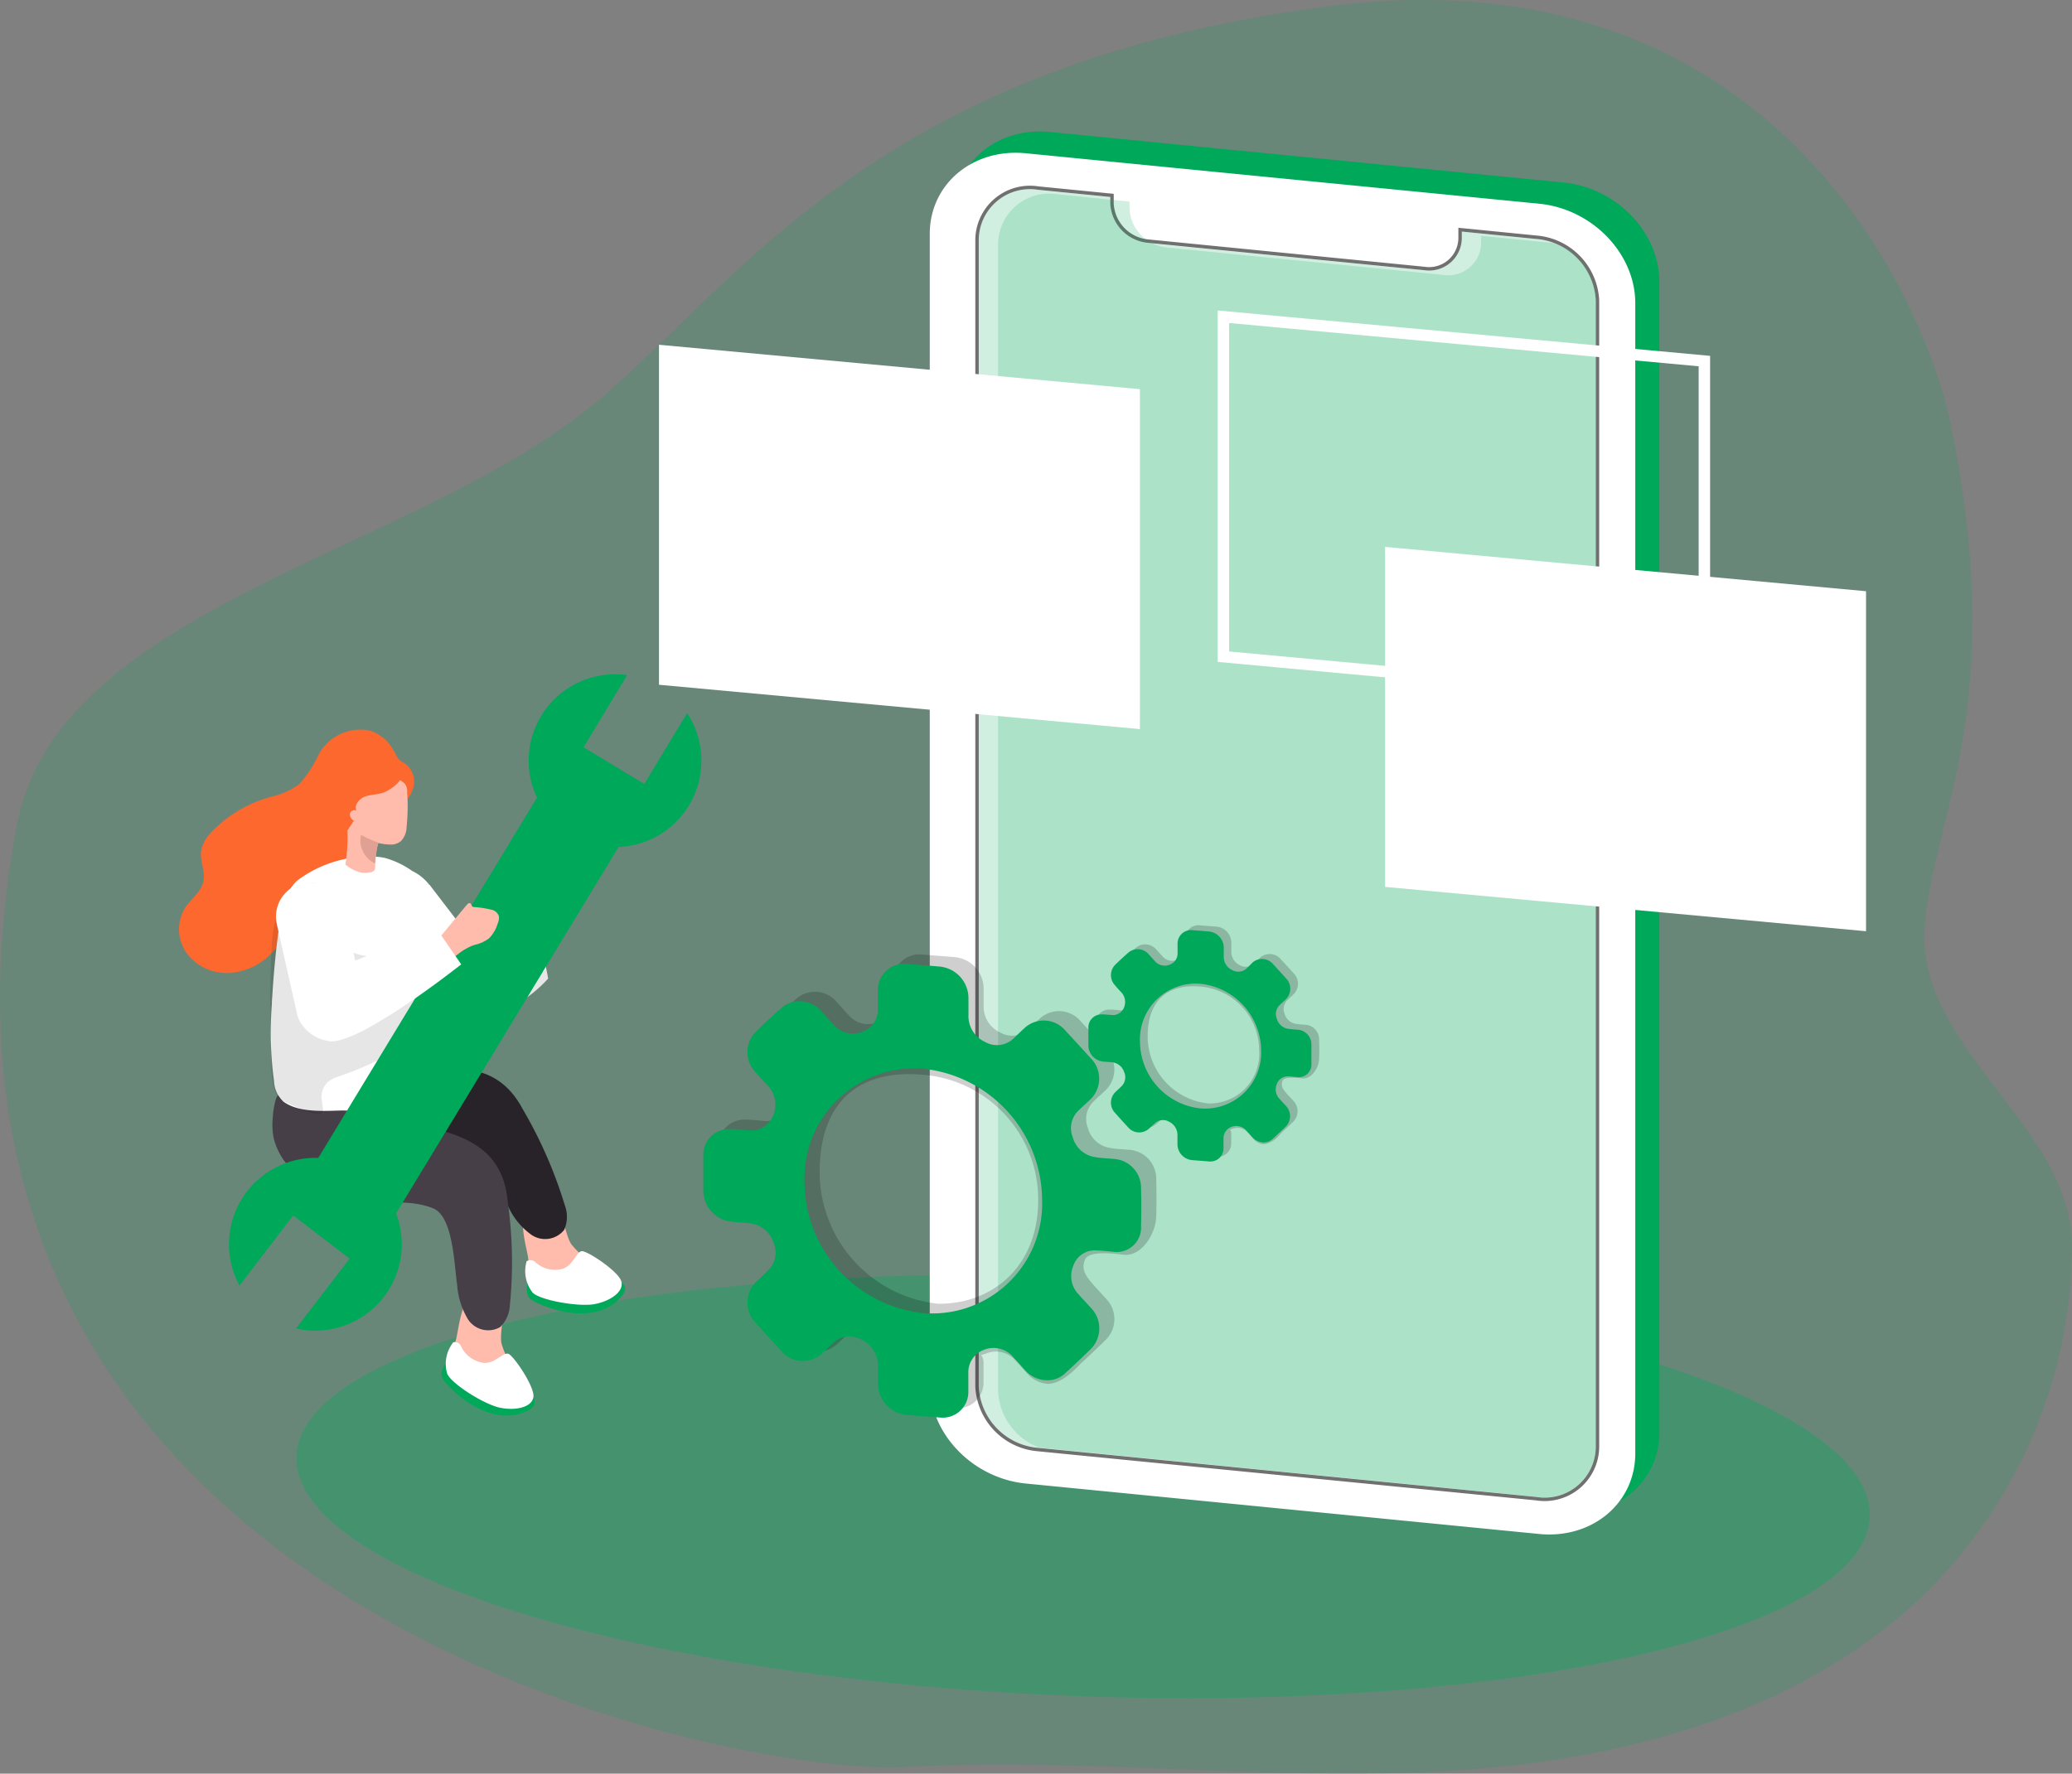 <svg xmlns="http://www.w3.org/2000/svg" xmlns:xlink="http://www.w3.org/1999/xlink" width="192" height="164.4" viewBox="0 0 192 164.4"><rect x="0" y="0" width="192" height="164.4" fill="#808080" stroke="none"/><defs><style>.a,.b,.c{fill:#00a859;}.a{opacity:0.18;}.b{opacity:0.35;}.d{fill:#fff;}.e,.j{fill:none;stroke-miterlimit:10;}.e{stroke:#707070;stroke-width:0.64px;}.f{fill:url(#a);}.g{fill:url(#b);}.h{opacity:0.19;}.i,.o{fill:#020202;}.j{stroke:#fff;stroke-width:1.06px;}.k{fill:#fc682d;}.l{fill:#ffbbab;}.m{fill:#282328;}.n{fill:#473f47;}.o{opacity:0.1;}.p{fill:url(#c);}.q{fill:#e0a194;}</style><linearGradient id="a" x1="176.13" y1="179.209" x2="176.124" y2="182.841" gradientUnits="objectBoundingBox"><stop offset="0" stop-color="#fff"/><stop offset="1" stop-color="#cbcbcb"/></linearGradient><linearGradient id="b" x1="885.752" y1="137.562" x2="885.935" y2="139.722" xlink:href="#a"/><linearGradient id="c" x1="558.259" y1="3.771" x2="542.778" y2="5.004" gradientUnits="objectBoundingBox"><stop offset="0.01"/><stop offset="0.13" stop-opacity="0.69"/><stop offset="0.25" stop-opacity="0.322"/><stop offset="1" stop-opacity="0"/></linearGradient></defs><g transform="translate(-0.002)"><path class="a" d="M152.011,34.552c40.993-5.167,55.053,27.374,57.4,38.812,5.456,26.681-1.908,36.722-2.429,46.9-.557,10.952,13.664,18.265,13.664,29.242A45.488,45.488,0,0,1,207.6,181.131c-11.665,11.762-28.923,16.195-45.462,17.06s-33.134-1.3-49.678-.4c-15.664.84-96-14.631-82.24-87.366,3.75-19.849,35.841-25.062,52.694-38.372C96.442,61.329,108.745,40.012,152.011,34.552Z" transform="translate(-28.64 -34)"/><ellipse class="b" cx="19.434" cy="72.953" rx="19.434" ry="72.953" transform="translate(26.723 154.388) rotate(-87.79)"/><path class="c" d="M203.3,65.6V172.213c0,4.605,3.988,8.735,8.9,9.216l47.573,4.681c4.909.481,8.9-2.859,8.9-7.47V72.027c0-4.61-3.988-8.74-8.9-9.221L212.2,58.125C207.288,57.644,203.3,60.99,203.3,65.6Zm4.555.506a4.743,4.743,0,0,1,5.486-4.605l6.7.663v.628a3.851,3.851,0,0,0,3.512,3.639l25.558,2.53a3.034,3.034,0,0,0,3.507-2.945v-.628l6.923.678a6,6,0,0,1,5.486,5.683V178.064a4.739,4.739,0,0,1-5.486,4.6l-46.2-4.555a6,6,0,0,1-5.486-5.683Z" transform="translate(-114.905 -45.893)"/><path class="d" d="M198.88,69.494V176.107c0,4.605,3.988,8.735,8.9,9.216L255.355,190c4.909.481,8.9-2.859,8.9-7.47V75.922c0-4.61-3.988-8.74-8.9-9.221l-47.573-4.676C202.868,61.538,198.88,64.884,198.88,69.494Zm4.555.506a4.743,4.743,0,0,1,5.486-4.605l6.7.663v.628a3.851,3.851,0,0,0,3.512,3.639l25.558,2.53a3.034,3.034,0,0,0,3.507-2.945v-.628l6.918.678a6,6,0,0,1,5.486,5.683V181.958a4.739,4.739,0,0,1-5.486,4.6L208.916,182a6,6,0,0,1-5.486-5.683Z" transform="translate(-112.722 -47.818)"/><path class="e" d="M207.85,73.347V179.657a6,6,0,0,0,5.486,5.683l46.2,4.555a4.737,4.737,0,0,0,5.486-4.6V78.98a6.009,6.009,0,0,0-5.486-5.683l-6.923-.688v.633a3.034,3.034,0,0,1-3.507,2.945l-25.558-2.53a3.851,3.851,0,0,1-3.512-3.639V69.4l-6.7-.663A4.743,4.743,0,0,0,207.85,73.347Z" transform="translate(-117.152 -51.145)"/><path class="d" d="M207.85,73.347V179.657a6,6,0,0,0,5.486,5.683l46.2,4.555a4.737,4.737,0,0,0,5.486-4.6V78.98a6.009,6.009,0,0,0-5.486-5.683l-6.923-.688v.633a3.034,3.034,0,0,1-3.507,2.945l-25.558-2.53a3.851,3.851,0,0,1-3.512-3.639V69.4l-6.7-.663A4.743,4.743,0,0,0,207.85,73.347Z" transform="translate(-117.152 -51.145)"/><path class="a" d="M265.023,78.984v106.3a4.746,4.746,0,0,1-5.486,4.605l-46.054-4.555h-.147a6,6,0,0,1-5.486-5.683V73.351a4.737,4.737,0,0,1,5.486-4.6l6.706.653v.633a3.841,3.841,0,0,0,3.507,3.639l.506.051L249.1,76.191a3.038,3.038,0,0,0,3.512-2.945v-.638l6.933.688a5.972,5.972,0,0,1,1.614.385A5.871,5.871,0,0,1,265.023,78.984Z" transform="translate(-117.152 -51.149)"/><path class="a" d="M266.767,79.375v106.3a4.746,4.746,0,0,1-5.486,4.605l-46.054-4.555h0a5.888,5.888,0,0,1-3.846-5.294V74.147a4.738,4.738,0,0,1,5.481-4.605l4.924.506,1.781.172v.638a3.73,3.73,0,0,0,2.232,3.279,3.887,3.887,0,0,0,1.275.354l25.558,2.53a3.041,3.041,0,0,0,3.512-2.945V73.4l6.751.668A5.871,5.871,0,0,1,266.767,79.375Z" transform="translate(-118.896 -51.54)"/><path class="f" d="M228.59,41.029l8.786.865v-.729L228.59,40.3Z" transform="translate(-112.902 -19.905)"/><ellipse class="g" cx="0.87" cy="0.982" rx="0.87" ry="0.982" transform="translate(112.09 20.691) rotate(-59.69)"/><g class="h" transform="translate(66.583 88.47)"><path class="i" d="M190.723,248.609a2.8,2.8,0,0,1-1.867-.906c-.364-.395-.714-.81-1.088-1.194a2.379,2.379,0,0,0-2.677-.749c-.982.359-.309-.081-.334,1.012v1.685a2.379,2.379,0,0,1-2.637,2.4q-1.518-.106-3.067-.243a2.925,2.925,0,0,1-2.667-2.915q0-.843,0-1.685a2.627,2.627,0,0,0-1.549-2.379,2.166,2.166,0,0,0-2.586.3c-.374.329-.719.688-1.088,1.012a2.618,2.618,0,0,1-3.8-.329c-.754-.82-1.518-1.645-2.247-2.48a2.7,2.7,0,0,1,0-3.882c.349-.334.714-.648,1.053-1.012a2.3,2.3,0,0,0,.531-2.611,2.586,2.586,0,0,0-2.186-1.776c-.547-.071-1.093-.081-1.64-.147a2.91,2.91,0,0,1-2.672-3.067V226.65a2.379,2.379,0,0,1,2.424-2.53c.562,0,1.129.061,1.69.106a2.181,2.181,0,0,0,2.368-1.392,2.576,2.576,0,0,0-.638-2.87c-.334-.375-.678-.739-1.012-1.118a2.677,2.677,0,0,1,0-3.72c.8-.784,1.614-1.549,2.455-2.277a2.616,2.616,0,0,1,3.644.344c.38.4.739.835,1.129,1.235a2.343,2.343,0,0,0,2.591.7,2.161,2.161,0,0,0,1.518-2.146v-1.574a2.453,2.453,0,0,1,2.794-2.586l2.854.228a2.945,2.945,0,0,1,2.748,2.961v1.518a2.647,2.647,0,0,0,1.518,2.505,2.232,2.232,0,0,0,2.713-.364c.339-.319.668-.643,1.012-.957a2.627,2.627,0,0,1,3.76.3c.784.84,1.559,1.7,2.323,2.556a2.687,2.687,0,0,1,0,3.8c-.369.359-.764.693-1.129,1.058a2.247,2.247,0,0,0-.536,2.465,2.53,2.53,0,0,0,2.024,1.842c.577.111,1.164.121,1.746.177a2.682,2.682,0,0,1,2.561,2.768q.051,1.716,0,3.426c-.051,1.625-1.356,3.664-2.945,3.543-.506-.035-3.285-.506-3.659.455s.116,1.554.82,2.363c.364.42.759.82,1.124,1.24a2.7,2.7,0,0,1,0,3.806c-.759.744-1.518,1.468-2.318,2.2C193.253,247.258,192.018,248.589,190.723,248.609Zm-21.15-19.646a12.286,12.286,0,0,0,10.987,12.222c4.96.04,9.267-3.386,9.261-9.616a11.589,11.589,0,0,0-10.749-11.615C172.964,219.443,169.583,222.692,169.573,228.963Z" transform="translate(-160.2 -208.811)"/></g><g transform="translate(65.176 89.34)"><path class="c" d="M189.127,249.119a2.768,2.768,0,0,1-1.867-.9c-.364-.395-.714-.81-1.088-1.2a2.384,2.384,0,0,0-2.677-.744,2.217,2.217,0,0,0-1.518,2.217v1.685a2.379,2.379,0,0,1-2.637,2.4q-1.518-.106-3.067-.243a2.925,2.925,0,0,1-2.667-2.915v-1.685a2.627,2.627,0,0,0-1.549-2.379,2.161,2.161,0,0,0-2.586.3c-.375.329-.719.688-1.088,1.012a2.618,2.618,0,0,1-3.8-.329c-.754-.825-1.518-1.645-2.247-2.48a2.7,2.7,0,0,1,0-3.882c.349-.334.714-.648,1.053-1.012a2.293,2.293,0,0,0,.531-2.611,2.586,2.586,0,0,0-2.186-1.776c-.547-.071-1.093-.081-1.635-.147a2.91,2.91,0,0,1-2.677-3.067v-2.991a2.379,2.379,0,0,1,2.424-2.53c.562,0,1.129.061,1.69.106a2.181,2.181,0,0,0,2.368-1.392,2.576,2.576,0,0,0-.638-2.87c-.334-.375-.678-.739-1.012-1.118a2.687,2.687,0,0,1,0-3.725c.8-.779,1.614-1.544,2.455-2.277a2.622,2.622,0,0,1,3.644.349c.38.4.739.835,1.129,1.235a2.343,2.343,0,0,0,2.591.7,2.161,2.161,0,0,0,1.518-2.146v-1.574a2.45,2.45,0,0,1,2.794-2.586c.951.076,1.9.147,2.854.228a2.945,2.945,0,0,1,2.748,2.961v1.518a2.647,2.647,0,0,0,1.518,2.505,2.232,2.232,0,0,0,2.713-.364c.339-.319.668-.643,1.012-.957a2.627,2.627,0,0,1,3.76.3c.784.84,1.559,1.7,2.323,2.53a2.687,2.687,0,0,1,0,3.8c-.369.359-.759.693-1.129,1.058a2.247,2.247,0,0,0-.536,2.465,2.531,2.531,0,0,0,2.024,1.842c.577.111,1.164.116,1.746.177a2.682,2.682,0,0,1,2.561,2.768q.056,1.716,0,3.426a2.262,2.262,0,0,1-2.642,2.4c-.506-.035-1.012-.1-1.518-.111a2.085,2.085,0,0,0-2.121,1.437,2.439,2.439,0,0,0,.506,2.647c.364.42.759.82,1.124,1.235a2.708,2.708,0,0,1,0,3.811c-.759.744-1.518,1.468-2.318,2.2A2.379,2.379,0,0,1,189.127,249.119Zm-22.334-18.447a12.294,12.294,0,0,0,10.987,12.222,10.183,10.183,0,0,0,11.033-10.456,12.314,12.314,0,0,0-10.977-12.187A10.191,10.191,0,0,0,166.793,230.672Z" transform="translate(-157.42 -210.529)"/></g><g class="h" transform="translate(101.561 85.759)"><path class="i" d="M244.89,223.756a1.407,1.407,0,0,1-.951-.461c-.187-.2-.364-.415-.552-.612a1.225,1.225,0,0,0-1.366-.38c-.506.182-.157-.04-.172.506v.86A1.22,1.22,0,0,1,240.5,224.9l-1.564-.127a1.518,1.518,0,0,1-1.361-1.488v-.86a1.341,1.341,0,0,0-.79-1.21,1.1,1.1,0,0,0-1.321.152c-.187.167-.364.349-.552.506a1.346,1.346,0,0,1-1.938-.167c-.385-.42-.769-.84-1.149-1.265a1.377,1.377,0,0,1,0-1.979l.536-.506a1.174,1.174,0,0,0,.268-1.331,1.316,1.316,0,0,0-1.113-.911c-.278-.035-.557-.04-.835-.071a1.518,1.518,0,0,1-1.366-1.569v-1.518a1.215,1.215,0,0,1,1.24-1.285c.283,0,.572.03.86.056a1.113,1.113,0,0,0,1.21-.709,1.306,1.306,0,0,0-.329-1.463c-.167-.192-.344-.38-.506-.572a1.366,1.366,0,0,1,0-1.9c.4-.4.825-.79,1.25-1.164a1.341,1.341,0,0,1,1.857.177c.2.208.38.425.577.628a1.189,1.189,0,0,0,1.321.359,1.1,1.1,0,0,0,.779-1.093q0-.4,0-.8A1.245,1.245,0,0,1,239,203.467l1.458.111a1.518,1.518,0,0,1,1.4,1.518v.774a1.372,1.372,0,0,0,.774,1.28,1.139,1.139,0,0,0,1.387-.187c.172-.162.339-.329.506-.506a1.336,1.336,0,0,1,1.918.152c.4.43.8.86,1.189,1.3a1.371,1.371,0,0,1,0,1.938c-.187.187-.385.354-.572.542a1.134,1.134,0,0,0-.273,1.255,1.29,1.29,0,0,0,1.012.941c.294.056.592.061.886.091a1.361,1.361,0,0,1,1.306,1.412q.03.871,0,1.746c-.025.83-.688,1.867-1.518,1.817-.263,0-1.68-.253-1.873.228s.061.795.42,1.21c.187.213.39.415.577.628a1.387,1.387,0,0,1,0,1.943c-.39.38-.789.749-1.184,1.118A2.41,2.41,0,0,1,244.89,223.756Zm-10.785-10.021a6.26,6.26,0,0,0,5.6,6.235,4.589,4.589,0,0,0,4.727-4.914,5.916,5.916,0,0,0-5.486-5.921C235.836,208.882,234.111,210.537,234.106,213.736Z" transform="translate(-229.316 -203.454)"/></g><g transform="translate(100.853 86.205)"><path class="c" d="M244.087,224.02a1.387,1.387,0,0,1-.951-.461c-.187-.2-.364-.41-.557-.607a1.225,1.225,0,0,0-1.366-.385,1.134,1.134,0,0,0-.774,1.134v.855a1.21,1.21,0,0,1-1.346,1.225l-1.564-.121a1.488,1.488,0,0,1-1.356-1.488c0-.288,0-.572,0-.86a1.356,1.356,0,0,0-.789-1.215,1.1,1.1,0,0,0-1.316.157c-.192.167-.369.349-.557.506a1.346,1.346,0,0,1-1.938-.172c-.385-.415-.769-.835-1.144-1.265a1.377,1.377,0,0,1,0-1.979c.177-.167.359-.329.536-.506a1.174,1.174,0,0,0,.268-1.336,1.311,1.311,0,0,0-1.113-.906c-.278-.035-.557-.04-.835-.071a1.518,1.518,0,0,1-1.366-1.569v-1.518a1.21,1.21,0,0,1,1.235-1.285c.283,0,.572.03.86.051a1.113,1.113,0,0,0,1.21-.7,1.321,1.321,0,0,0-.324-1.468c-.172-.187-.349-.375-.506-.572a1.366,1.366,0,0,1,0-1.9c.41-.4.825-.784,1.255-1.159a1.336,1.336,0,0,1,1.857.177c.192.207.375.425.572.628a1.189,1.189,0,0,0,1.321.354,1.1,1.1,0,0,0,.784-1.093v-.8a1.255,1.255,0,0,1,1.427-1.321l1.452.116a1.518,1.518,0,0,1,1.4,1.518c0,.263,0,.506,0,.779a1.346,1.346,0,0,0,.769,1.275,1.139,1.139,0,0,0,1.387-.182c.172-.162.339-.329.506-.506a1.336,1.336,0,0,1,1.913.152c.4.43.8.865,1.189,1.306a1.377,1.377,0,0,1,0,1.938c-.192.182-.39.354-.577.536a1.154,1.154,0,0,0-.273,1.26,1.3,1.3,0,0,0,1.012.941,8.694,8.694,0,0,0,.891.086,1.372,1.372,0,0,1,1.306,1.417v1.746a1.164,1.164,0,0,1-1.351,1.225c-.258,0-.506-.051-.779-.056a1.063,1.063,0,0,0-1.083.734,1.245,1.245,0,0,0,.258,1.346c.187.218.39.42.577.633a1.382,1.382,0,0,1,0,1.943c-.39.38-.789.749-1.184,1.118a1.22,1.22,0,0,1-.936.344ZM232.7,214.612a6.265,6.265,0,0,0,5.6,6.255,5.2,5.2,0,0,0,5.628-5.334,6.286,6.286,0,0,0-5.6-6.215,5.177,5.177,0,0,0-5.633,5.294Z" transform="translate(-227.915 -204.336)"/></g><path class="d" d="M298.176,135.784l-44.566-4.109V100.16l44.566,4.109Z" transform="translate(-125.259 -49.47)"/><path class="d" d="M165.226,98.764,120.66,94.654V63.14l44.566,4.115Z" transform="translate(-59.594 -31.185)"/><path class="j" d="M268.576,93.634,224.01,89.519V58.01l44.566,4.109Z" transform="translate(-110.639 -28.652)"/><path class="k" d="M81.271,169.464a3.669,3.669,0,0,0-2.257-1.807,4.389,4.389,0,0,0-4.686,2.3,10.388,10.388,0,0,1-1.807,2.718,7.01,7.01,0,0,1-2.53,1.124,12.037,12.037,0,0,0-5.648,3.366,3.31,3.31,0,0,0-.876,1.685c-.116.921.4,1.852.223,2.763-.2,1.012-1.174,1.675-1.731,2.53a3.816,3.816,0,0,0,.2,4.2,4.636,4.636,0,0,0,3.892,1.8,5.916,5.916,0,0,0,3.948-1.842c2.186-2.242,2.758-5.876,5.36-7.622.709-.476,1.579-.835,1.928-1.609a7.065,7.065,0,0,0,.268-1.766,2.991,2.991,0,0,1,1.832-2.267c1.518-.582,3.128-.066,3.725-2.024a2.075,2.075,0,0,0-.79-2.318,2.967,2.967,0,0,1-.506-.329,2.121,2.121,0,0,1-.41-.714A.564.564,0,0,1,81.271,169.464Z" transform="translate(-44.831 -99.957)"/><path class="d" d="M125.816,191.746l-.056-.046.172.056Z" transform="translate(-76.607 -111.889)"/><path class="l" d="M124.864,259.035a4.8,4.8,0,0,0,.628,1.994,3.467,3.467,0,0,0,1.655,1.2,5.9,5.9,0,0,0,4.388-.106.88.88,0,0,0,.466-.364.729.729,0,0,0,.035-.44,3.229,3.229,0,0,0-1.387-1.9,7.293,7.293,0,0,1-1.781-1.6c-.83-1.265-.774-4.894-3.229-4.013C123.584,254.546,124.621,257.552,124.864,259.035Z" transform="translate(-75.929 -142.497)"/><path class="m" d="M94.208,230.778a48.644,48.644,0,0,1,5.855-.946c3.452-.339,5.977.506,7.662,3.664a41.473,41.473,0,0,1,3.907,8.938,3,3,0,0,1-.066,2.242,2.25,2.25,0,0,1-3.037.466,6.618,6.618,0,0,1-2.141-2.6c-1.012-1.65-2.738-5.719-4.752-5.7-2.687,0-5.339,1.893-7.971,2.384a1.012,1.012,0,0,1-.81-.081c-.172-.132-1.938.086-2.024-.127-.592-2.024.754-4.58.668-6.7a1.159,1.159,0,0,1,.091-.633,1.24,1.24,0,0,1,.8-.471C93.024,231.062,93.616,230.895,94.208,230.778Z" transform="translate(-59.282 -130.689)"/><path class="c" d="M125.16,268.511s-.248.926.253,1.387,5.395,2.733,8.173.081-4.464-2.055-4.464-2.055Z" transform="translate(-76.281 -149.509)"/><path class="d" d="M124.94,264.085a.658.658,0,0,1,.845.111,2.687,2.687,0,0,0,2.53.577c.967-.359,1.225-1.559,1.721-1.625s3.411,1.857,3.679,2.8-1.012,1.827-2.475,2.105-4.99-.344-5.729-1.048A3.219,3.219,0,0,1,124.94,264.085Z" transform="translate(-76.137 -147.178)"/><path class="l" d="M111.959,274.781a4.848,4.848,0,0,0-.172,2.08,3.431,3.431,0,0,0,1.078,1.736,5.886,5.886,0,0,0,4.1,1.564.85.85,0,0,0,.567-.157.759.759,0,0,0,.2-.395,3.249,3.249,0,0,0-.567-2.282,7.247,7.247,0,0,1-1.012-2.156c-.288-1.483,1.139-4.823-1.468-4.934C112.481,270.115,112.3,273.314,111.959,274.781Z" transform="translate(-69.685 -150.678)"/><path class="n" d="M88.832,236.629a48.75,48.75,0,0,1,5.774,1.341c3.325,1.012,5.334,2.753,5.7,6.3a40.056,40.056,0,0,1,.223,9.747,3.008,3.008,0,0,1-.906,2.05,2.235,2.235,0,0,1-2.971-.714,7.148,7.148,0,0,1-1.012-3.214c-.283-1.9-.364-6.331-2.232-7.085-3.173-1.275-6.832.329-9.874-1.356a14.762,14.762,0,0,1-3.037-2.07,6.1,6.1,0,0,1-1.862-3.1,6.579,6.579,0,0,1-.076-1.918,7.8,7.8,0,0,1,.253-1.569c.182-.592.278-.506.886-.42,1.012.147,2.024.364,3.037.6C84.8,235.7,86.792,236.3,88.832,236.629Z" transform="translate(-53.278 -133.058)"/><path class="c" d="M109.865,283.68s-.582.764-.294,1.382,3.953,4.555,7.531,3.173-3.345-3.6-3.345-3.6Z" transform="translate(-68.572 -157.319)"/><path class="d" d="M110.961,279.809a.653.653,0,0,1,.739.425,2.682,2.682,0,0,0,2.131,1.493c1.012.035,1.726-.977,2.207-.85s2.455,3.037,2.343,3.993-1.614,1.311-3.087,1.012-4.489-2.212-4.9-3.143A3.214,3.214,0,0,1,110.961,279.809Z" transform="translate(-68.949 -155.401)"/><path class="d" d="M111.829,206.314c-.142.79-.481,1.458-1.2,1.6a1.056,1.056,0,0,1-.182,0c-1.306.1-2.864-1.068-3.927-2.055a16.543,16.543,0,0,1-1.255-1.3l1.012-8.533,5.44,7.085A9.854,9.854,0,0,1,111.829,206.314Z" transform="translate(-66.482 -114.028)"/><path class="d" d="M121.529,211.08a12.37,12.37,0,0,1-3.335,2.606,6.028,6.028,0,0,1-2.92.673,1.012,1.012,0,0,1-.385-.091,1.088,1.088,0,0,1-.506-.44,3.1,3.1,0,0,1-.506-1.852c.132-1.711,2.1-2.475,2.1-2.475s4.352-.835,4.828-.557c.258.152.445.769.567,1.306C121.468,210.7,121.529,211.08,121.529,211.08Z" transform="translate(-70.736 -120.379)"/><path class="o" d="M118.509,211.857a12.369,12.369,0,0,1-3.335,2.606,6.027,6.027,0,0,1-2.92.673,1.012,1.012,0,0,1-.385-.091,1.053,1.053,0,0,1-.182,0c-1.306.1-2.864-1.068-3.927-2.055h0l.7-2.53a10.067,10.067,0,0,0,2.394,2.267,3.826,3.826,0,0,0,2.2.688,2.48,2.48,0,0,0,.628-.111,20.382,20.382,0,0,0,4.661-2.3C118.449,211.472,118.509,211.857,118.509,211.857Z" transform="translate(-67.717 -121.155)"/><path class="l" d="M126.414,204.118a1.933,1.933,0,0,0-.7.951,1.821,1.821,0,0,0,0,.6,2.156,2.156,0,0,0,.111.536,2.191,2.191,0,0,0,.385.557l.354.41a.506.506,0,0,0,.152.137.329.329,0,0,0,.375-.111.9.9,0,0,0,.167-.375,7.315,7.315,0,0,0,.663-2.586C127.786,203.339,126.86,203.718,126.414,204.118Z" transform="translate(-76.573 -117.809)"/><path class="d" d="M93.216,203.309c-.051.395-.046.81-.1,1.21-.253,2.207-1.048,4.413-.648,6.655a2.4,2.4,0,0,1,0,1.518,1.822,1.822,0,0,1-1.012.774,18.577,18.577,0,0,1-6.579.931c-1.675.035-4.049.243-5.491-.83a2.766,2.766,0,0,1-.86-1.913,33.736,33.736,0,0,1-.2-7.085c0-.309.03-.617.051-.926q.192-3.188.628-6.346c.218-1.518.536-3.173,1.675-4.211a11.074,11.074,0,0,1,6.21-2.217,6.731,6.731,0,0,1,1.938.127,8.2,8.2,0,0,1,2.5,1.2,4.381,4.381,0,0,1,2.09,2.121,13.159,13.159,0,0,1,.663,3.624,12.475,12.475,0,0,1-.349,3.436c-.121.552-.334,1.093-.455,1.64A1.378,1.378,0,0,0,93.216,203.309Z" transform="translate(-53.132 -111.469)"/><path class="o" d="M82.664,217.069c-.663.111-2.065-.653-2.53-.795-.283-.091-.506-.268-.815-.375-1.417-.536-1.1-4.661-1.108-5.78a78.148,78.148,0,0,1,.066-8.983,9.909,9.909,0,0,1,.79-3.3,3.861,3.861,0,0,1,2.48-2.166,1.1,1.1,0,0,1,.653,0c.865.334.876,1.822.941,2.53a4.55,4.55,0,0,0,1.22,3.082c2.11,1.918,6.144,1.169,8.685,1.058a1.169,1.169,0,0,1,.673.106.85.85,0,0,1,.243,1.012,4.8,4.8,0,0,1-.587.941c-.739,1.129-.749,2.576-1.245,3.831a7.328,7.328,0,0,1-3.264,3.482,31.975,31.975,0,0,1-4.469,1.908,2.98,2.98,0,0,0-.951.506,1.943,1.943,0,0,0-.582,1.27c-.04.309.238,1.285.1,1.488A.4.4,0,0,1,82.664,217.069Z" transform="translate(-53.072 -113.827)"/><rect class="c" width="8.831" height="43.539" transform="matrix(-0.855, -0.519, 0.519, -0.855, 35.362, 114.683)"/><rect class="p" width="3.775" height="31.499" rx="1.888" transform="matrix(-0.855, -0.519, 0.519, -0.855, 36.4, 108.106)"/><path class="l" d="M97.052,181.684a1.437,1.437,0,0,1-.951.344,5.027,5.027,0,0,1-.87-.086l-.162-.03a.182.182,0,0,0-.116,0,.167.167,0,0,0-.071.121,9.5,9.5,0,0,0-.238,1.731h0v.319a.6.6,0,0,1-.071.324.547.547,0,0,1-.375.187,2.667,2.667,0,0,1-.8.04,3.542,3.542,0,0,1-1.518-.754,16.282,16.282,0,0,0,.2-2.976,15.266,15.266,0,0,1,.076-3.846,2.1,2.1,0,0,1,2.652-1.766,4.813,4.813,0,0,1,2.5,1.012,1.012,1.012,0,0,1,.294.81c.035.506.056,1.012.051,1.518s-.04,1.164-.1,1.746A1.979,1.979,0,0,1,97.052,181.684Z" transform="translate(-59.874 -103.746)"/><path class="q" d="M96.59,187.72l-.162-.03a.182.182,0,0,0-.116,0,.167.167,0,0,0-.071.121A9.5,9.5,0,0,0,96,189.542h0a2.343,2.343,0,0,1-1.311-2.652,9.788,9.788,0,0,0,1.888.815Z" transform="translate(-61.234 -109.514)"/><path class="l" d="M111.028,199.788l.192-.228c.081-.1.207-.208.319-.147s.106.228.2.3a.339.339,0,0,0,.172.051,9.551,9.551,0,0,1,1.6.248.886.886,0,0,1,.683.612,1.2,1.2,0,0,1-.106.648,3.264,3.264,0,0,1-.825,1.407,3.391,3.391,0,0,1-1.149.547,3.715,3.715,0,0,0-1.012.43c-.41.2-.739.552-1.144.774a1.1,1.1,0,0,1-1.417-1.655l.673-.8Z" transform="translate(-67.963 -115.69)"/><rect class="d" width="6.341" height="14.93" rx="3.171" transform="matrix(0.976, -0.22, 0.22, 0.976, 24.954, 82.557)"/><path class="d" d="M89.88,206.961,97.274,204l2.308,3.35s-9.793,7.763-12.328,7.085-1.118-3.259-1.118-3.259S85.512,208.155,89.88,206.961Z" transform="translate(-56.841 -117.965)"/><path class="k" d="M93.587,175.077c-.536.167-1.129.147-1.65.354s-.977.8-.739,1.311c-.192-.182-.557,0-.607.248a.683.683,0,0,0,.364.658l-.663,1.012a.552.552,0,0,1-.223.233.445.445,0,0,1-.3,0,1.579,1.579,0,0,1-1.012-.916,4.013,4.013,0,0,1-.288-1.387,19.921,19.921,0,0,1,0-2.692,3.456,3.456,0,0,1,.248-1.265,2.824,2.824,0,0,1,1.118-1.1,4.621,4.621,0,0,1,3.366-.617c.855.2,2.217.987,2.353,1.974S94.356,174.839,93.587,175.077Z" transform="translate(-58.165 -101.578)"/><path class="c" d="M137.976,172.1a8.006,8.006,0,1,1-3.411-14.53l-1.9,3.143-2.136,3.543,5.623,3.406,2.156-3.568,1.817-3A8.006,8.006,0,0,1,137.976,172.1Z" transform="translate(-76.449 -94.995)"/><path class="c" d="M82.35,261.114a7.93,7.93,0,0,1-5.567.744l4.96-6.468-5.223-4-4.975,6.493-.03-.051a8.006,8.006,0,1,1,10.835,3.285Z" transform="translate(-49.347 -138.731)"/></g></svg>